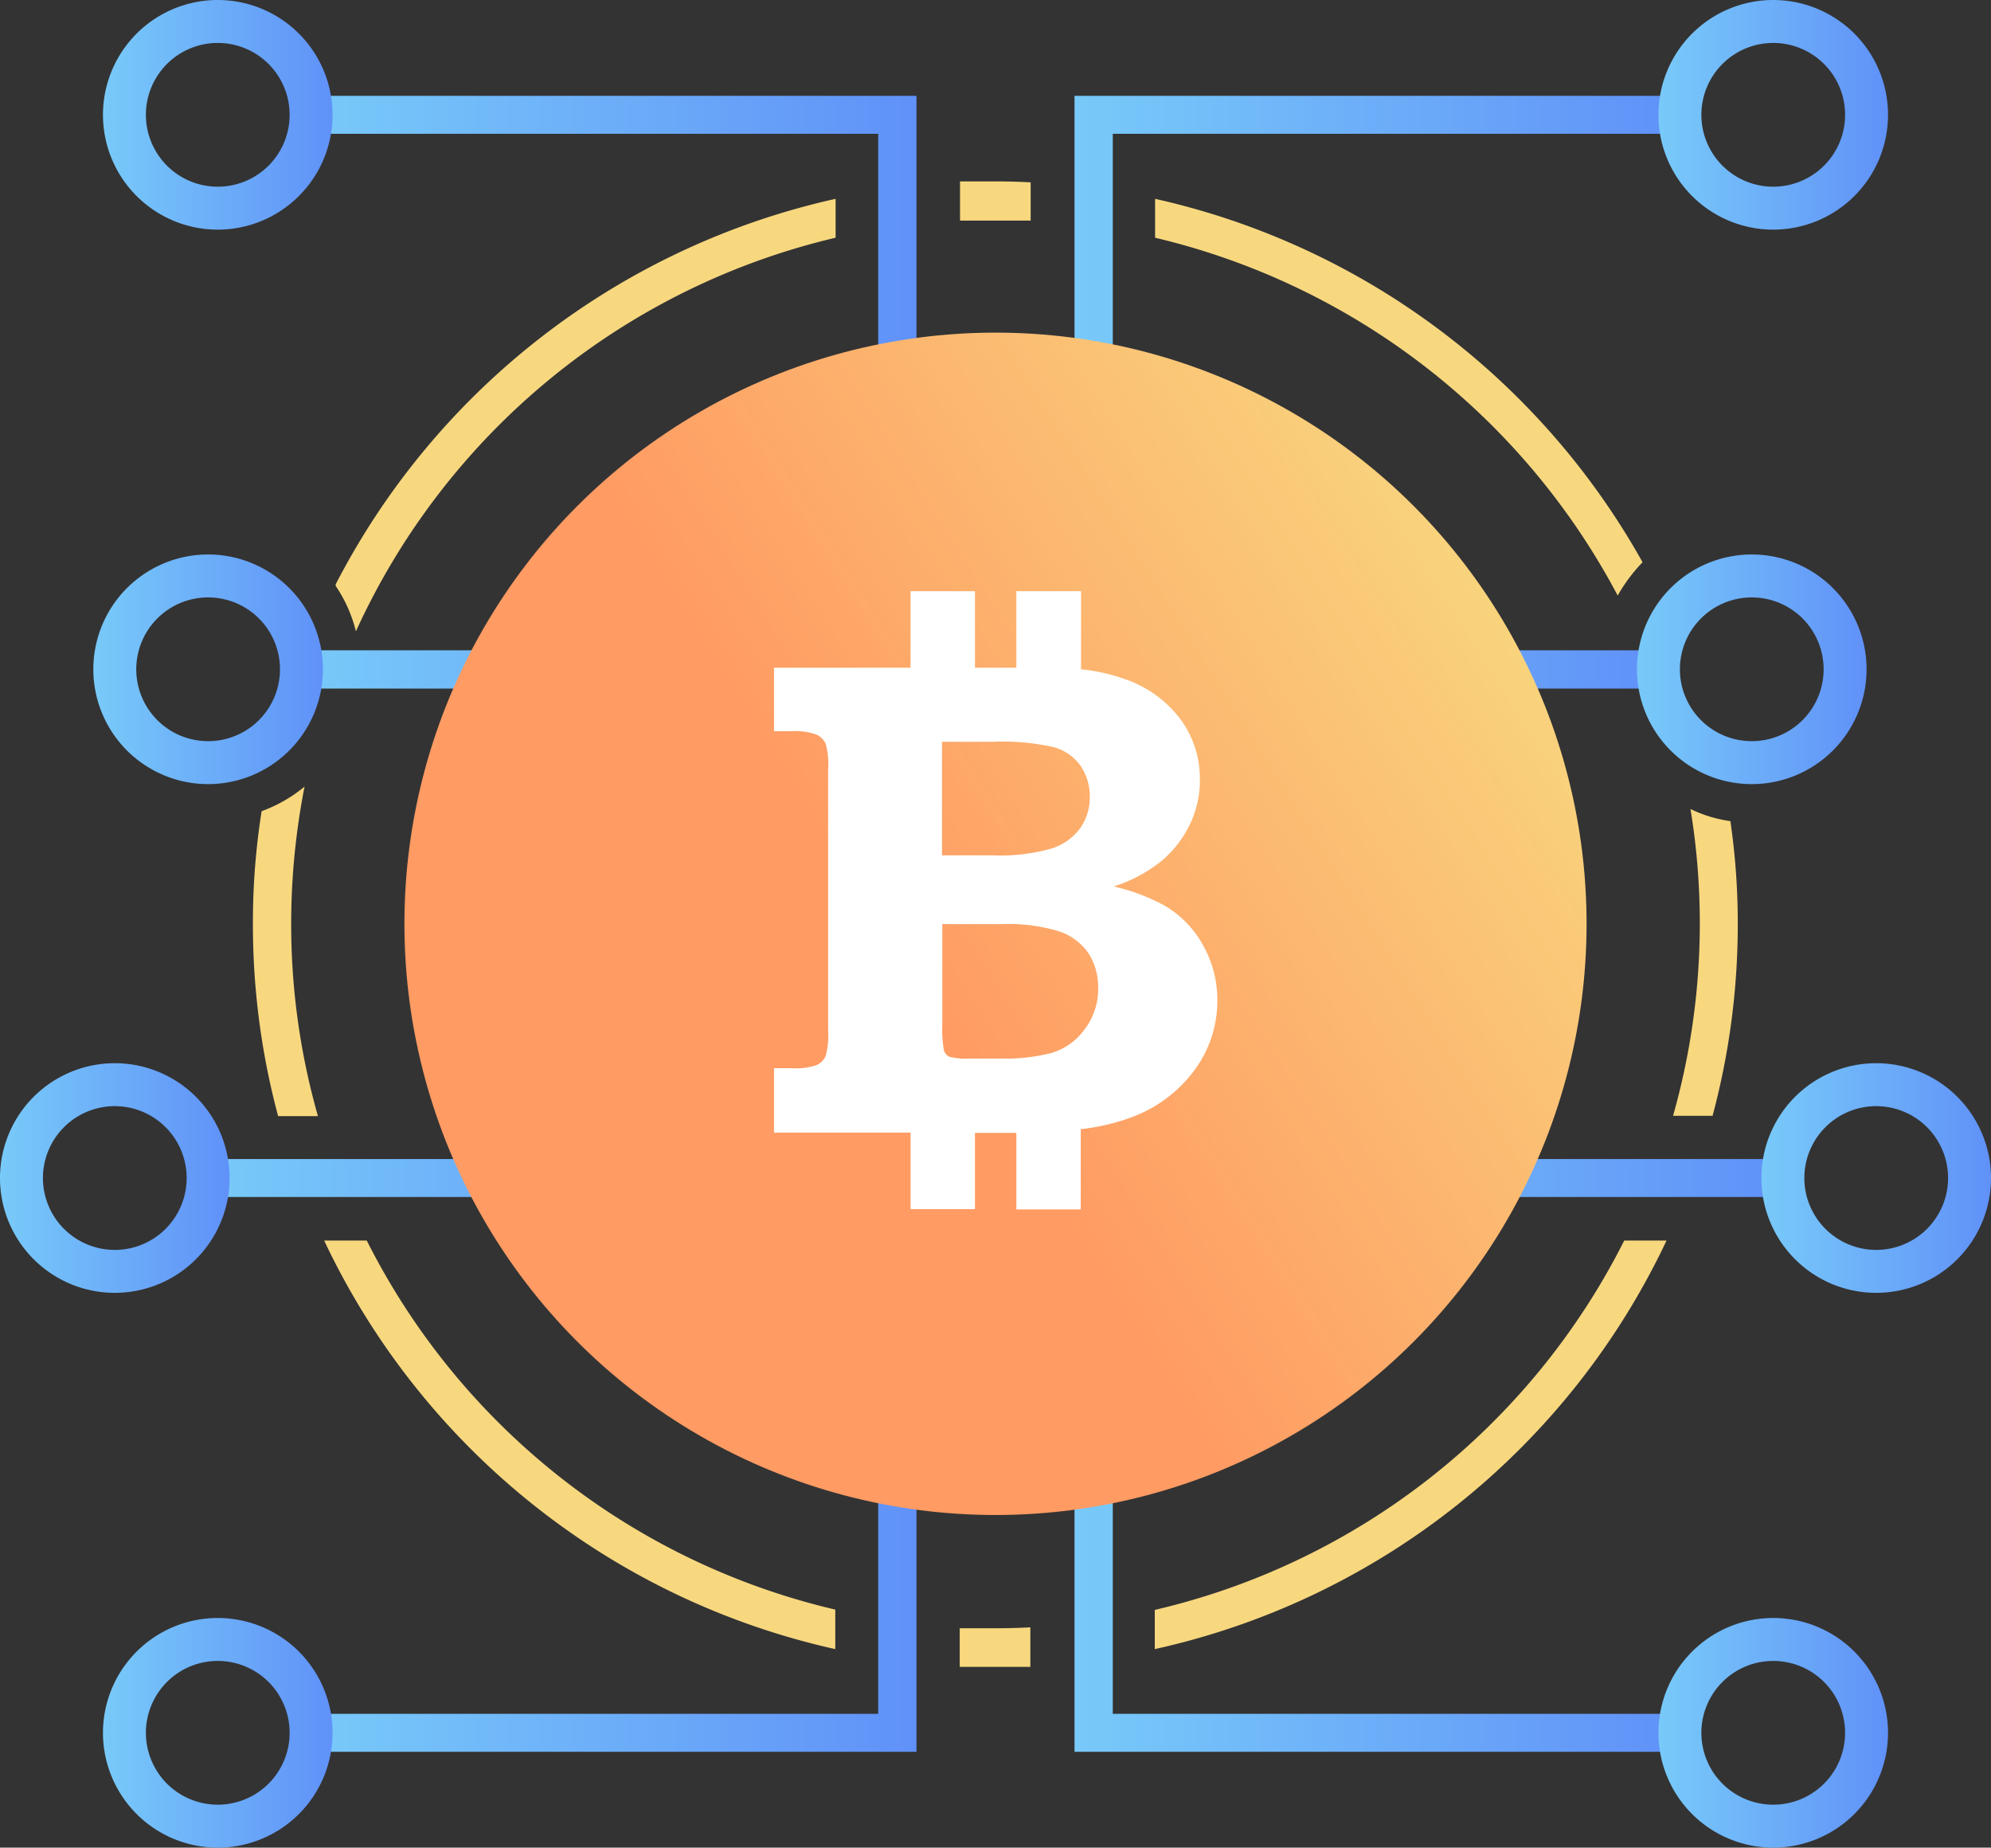 <svg xmlns="http://www.w3.org/2000/svg" xmlns:xlink="http://www.w3.org/1999/xlink" viewBox="0 0 64 59.38"><rect x="0" y="0" width="64" height="59.38" fill="#333333" stroke="none"/><defs><linearGradient id="Безымянный_градиент_51" x1="34.54" y1="52.29" x2="54" y2="52.29" gradientUnits="userSpaceOnUse"><stop offset="0" stop-color="#78caf9"/><stop offset="1" stop-color="#6091f8"/></linearGradient><linearGradient id="Безымянный_градиент_51-2" x1="10" y1="52.29" x2="29.46" y2="52.29" xlink:href="#Безымянный_градиент_51"/><linearGradient id="Безымянный_градиент_51-3" x1="53.31" y1="55.69" x2="60.69" y2="55.69" xlink:href="#Безымянный_градиент_51"/><linearGradient id="Безымянный_градиент_51-4" x1="3.31" y1="55.69" x2="10.69" y2="55.69" xlink:href="#Безымянный_градиент_51"/><linearGradient id="Безымянный_градиент_51-5" x1="10" y1="7.08" x2="29.46" y2="7.08" xlink:href="#Безымянный_градиент_51"/><linearGradient id="Безымянный_градиент_51-6" x1="34.54" y1="7.08" x2="54" y2="7.08" xlink:href="#Безымянный_градиент_51"/><linearGradient id="Безымянный_градиент_51-7" x1="3.31" y1="3.69" x2="10.69" y2="3.69" xlink:href="#Безымянный_градиент_51"/><linearGradient id="Безымянный_градиент_51-8" x1="53.31" y1="3.69" x2="60.69" y2="3.69" xlink:href="#Безымянный_градиент_51"/><linearGradient id="Безымянный_градиент_51-9" x1="9.69" y1="24.91" x2="29.15" y2="24.91" xlink:href="#Безымянный_градиент_51"/><linearGradient id="Безымянный_градиент_51-10" x1="33.85" y1="24.91" x2="53.31" y2="24.91" xlink:href="#Безымянный_градиент_51"/><linearGradient id="Безымянный_градиент_51-11" x1="3" y1="21.51" x2="10.38" y2="21.51" xlink:href="#Безымянный_градиент_51"/><linearGradient id="Безымянный_градиент_51-12" x1="52.62" y1="21.51" x2="60" y2="21.51" xlink:href="#Безымянный_градиент_51"/><linearGradient id="Безымянный_градиент_51-13" x1="37.85" y1="34.47" x2="57.31" y2="34.47" xlink:href="#Безымянный_градиент_51"/><linearGradient id="Безымянный_градиент_51-14" x1="6.69" y1="34.47" x2="26.15" y2="34.47" xlink:href="#Безымянный_градиент_51"/><linearGradient id="Безымянный_градиент_51-15" x1="56.62" y1="37.86" x2="64" y2="37.86" xlink:href="#Безымянный_градиент_51"/><linearGradient id="Безымянный_градиент_51-16" x1="0" y1="37.86" x2="7.38" y2="37.86" xlink:href="#Безымянный_градиент_51"/><linearGradient id="Безымянный_градиент_4" x1="49.94" y1="18.4" x2="29.27" y2="31.4" gradientUnits="userSpaceOnUse"><stop offset="0" stop-color="#f8d87f"/><stop offset="1" stop-color="#ff9b63"/></linearGradient></defs><title>icon8</title><g id="Слой_2" data-name="Слой 2"><g id="Слой_1-2" data-name="Слой 1"><polygon points="54 56.3 34.54 56.3 34.54 48.29 35.77 48.29 35.77 55.08 54 55.08 54 56.3" style="fill:url(#Безымянный_градиент_51)"/><polygon points="29.46 56.3 10 56.3 10 55.08 28.23 55.08 28.23 48.29 29.46 48.29 29.46 56.3" style="fill:url(#Безымянный_градиент_51-2)"/><path d="M57,59.38a3.69,3.69,0,1,1,3.69-3.69A3.69,3.69,0,0,1,57,59.38Zm0-6a2.31,2.31,0,1,0,2.31,2.31A2.31,2.31,0,0,0,57,53.38Z" style="fill:url(#Безымянный_градиент_51-3)"/><path d="M7,59.38a3.69,3.69,0,1,1,3.69-3.69A3.69,3.69,0,0,1,7,59.38Zm0-6a2.31,2.31,0,1,0,2.31,2.31A2.31,2.31,0,0,0,7,53.38Z" style="fill:url(#Безымянный_градиент_51-4)"/><polygon points="29.46 11.09 28.23 11.09 28.23 4.3 10 4.3 10 3.08 29.46 3.08 29.46 11.09" style="fill:url(#Безымянный_градиент_51-5)"/><polygon points="35.77 11.09 34.54 11.09 34.54 3.08 54 3.08 54 4.3 35.77 4.3 35.77 11.09" style="fill:url(#Безымянный_градиент_51-6)"/><path d="M7,7.38a3.69,3.69,0,1,1,3.69-3.69A3.69,3.69,0,0,1,7,7.38Zm0-6A2.31,2.31,0,1,0,9.31,3.69,2.31,2.31,0,0,0,7,1.38Z" style="fill:url(#Безымянный_градиент_51-7)"/><path d="M57,7.38a3.69,3.69,0,1,1,3.69-3.69A3.69,3.69,0,0,1,57,7.38Zm0-6a2.31,2.31,0,1,0,2.31,2.31A2.31,2.31,0,0,0,57,1.38Z" style="fill:url(#Безымянный_градиент_51-8)"/><polygon points="29.15 28.92 27.92 28.92 27.92 22.13 9.69 22.13 9.69 20.9 29.15 20.9 29.15 28.92" style="fill:url(#Безымянный_градиент_51-9)"/><polygon points="35.08 28.92 33.85 28.92 33.85 20.9 53.31 20.9 53.31 22.13 35.08 22.13 35.08 28.92" style="fill:url(#Безымянный_градиент_51-10)"/><path d="M6.69,25.2a3.69,3.69,0,1,1,3.69-3.69A3.69,3.69,0,0,1,6.69,25.2Zm0-6A2.31,2.31,0,1,0,9,21.51,2.31,2.31,0,0,0,6.69,19.2Z" style="fill:url(#Безымянный_градиент_51-11)"/><path d="M56.31,25.2A3.69,3.69,0,1,1,60,21.51,3.69,3.69,0,0,1,56.31,25.2Zm0-6a2.31,2.31,0,1,0,2.31,2.31A2.31,2.31,0,0,0,56.31,19.2Z" style="fill:url(#Безымянный_градиент_51-12)"/><polygon points="37.85 30.46 39.08 30.46 39.08 37.25 57.31 37.25 57.31 38.47 37.85 38.47 37.85 30.46" style="fill:url(#Безымянный_градиент_51-13)"/><polygon points="24.92 30.46 26.15 30.46 26.15 38.47 6.69 38.47 6.69 37.25 24.92 37.25 24.92 30.46" style="fill:url(#Безымянный_градиент_51-14)"/><path d="M60.31,34.17a3.69,3.69,0,1,1-3.69,3.69A3.69,3.69,0,0,1,60.31,34.17Zm0,6A2.31,2.31,0,1,0,58,37.86,2.31,2.31,0,0,0,60.31,40.17Z" style="fill:url(#Безымянный_градиент_51-15)"/><path d="M3.69,34.17A3.69,3.69,0,1,1,0,37.86,3.69,3.69,0,0,1,3.69,34.17Zm0,6a2.31,2.31,0,1,0-2.31-2.31A2.31,2.31,0,0,0,3.69,40.17Z" style="fill:url(#Безымянный_градиент_51-16)"/><circle cx="32" cy="29.69" r="19" style="fill:url(#Безымянный_градиент_4)"/><path d="M32,5.83l-1.14,0V7.09c.38,0,.76,0,1.14,0s.76,0,1.13,0V5.86C32.76,5.84,32.38,5.83,32,5.83Zm-21.21,13a4.47,4.47,0,0,1,.65,1.46A22.65,22.65,0,0,1,26.86,7.64V6.39A23.93,23.93,0,0,0,10.79,18.78ZM37.13,6.39V7.64A22.75,22.75,0,0,1,52,19.14a5.24,5.24,0,0,1,.8-1.07A23.93,23.93,0,0,0,37.13,6.39Zm18.49,20A4.27,4.27,0,0,1,54.34,26a22.67,22.67,0,0,1-.56,9.86h1.27a23.75,23.75,0,0,0,.81-6.18A22.74,22.74,0,0,0,55.62,26.37ZM11.79,39.87H10.42A23.91,23.91,0,0,0,26.85,53V51.73A22.63,22.63,0,0,1,11.79,39.87Zm40.42,0A22.64,22.64,0,0,1,37.12,51.74V53A23.89,23.89,0,0,0,53.57,39.87ZM32,52.33c-.39,0-.77,0-1.15,0v1.24c.38,0,.76,0,1.15,0s.75,0,1.12,0V52.3C32.75,52.32,32.38,52.33,32,52.33ZM9.36,29.69a22.9,22.9,0,0,1,.43-4.41,4.63,4.63,0,0,1-1.38.79,22.78,22.78,0,0,0-.28,3.62,23.75,23.75,0,0,0,.81,6.18h1.28A22.5,22.5,0,0,1,9.36,29.69Z" style="fill:#f8d87f"/><g id="Forma_1" data-name="Forma 1"><path d="M38.65,30.34a3.32,3.32,0,0,0-1.26-1.26,6.39,6.39,0,0,0-1.59-.59,4.71,4.71,0,0,0,1.56-.84,3.56,3.56,0,0,0,.9-1.18,3.27,3.27,0,0,0,.31-1.41A3.22,3.22,0,0,0,38,23.19a3.74,3.74,0,0,0-1.69-1.31,6.06,6.06,0,0,0-1.56-.37V19H32.67v2.46H31.34V19H29.27v2.46H24.88V23.5h.58a2,2,0,0,1,.79.11.62.62,0,0,1,.29.29,2.51,2.51,0,0,1,.08.85V33.1a2.56,2.56,0,0,1-.08.84.59.59,0,0,1-.29.29,2,2,0,0,1-.79.1h-.58v2.07h4.39v2.46h2.07V36.41h1.33v2.46h2.07V36.29a6.88,6.88,0,0,0,1.68-.4,4.4,4.4,0,0,0,2-1.53,3.73,3.73,0,0,0,.71-2.2A3.57,3.57,0,0,0,38.65,30.34Zm-8.37-6.5H31.9a7.36,7.36,0,0,1,2,.18,1.58,1.58,0,0,1,.84.6,1.73,1.73,0,0,1,.29,1,1.69,1.69,0,0,1-.31,1,1.81,1.81,0,0,1-.92.65,6,6,0,0,1-1.88.22H30.28Zm4.57,9.26a2,2,0,0,1-1.05.74,5.77,5.77,0,0,1-1.56.18H31.17a2.09,2.09,0,0,1-.66-.06.35.35,0,0,1-.17-.21,4,4,0,0,1-.05-.81V29.7h1.91a5.56,5.56,0,0,1,1.87.24,1.87,1.87,0,0,1,.92.7,2,2,0,0,1,.31,1.13A2.12,2.12,0,0,1,34.85,33.1Z" style="fill:#fff;fill-rule:evenodd"/></g></g></g></svg>
